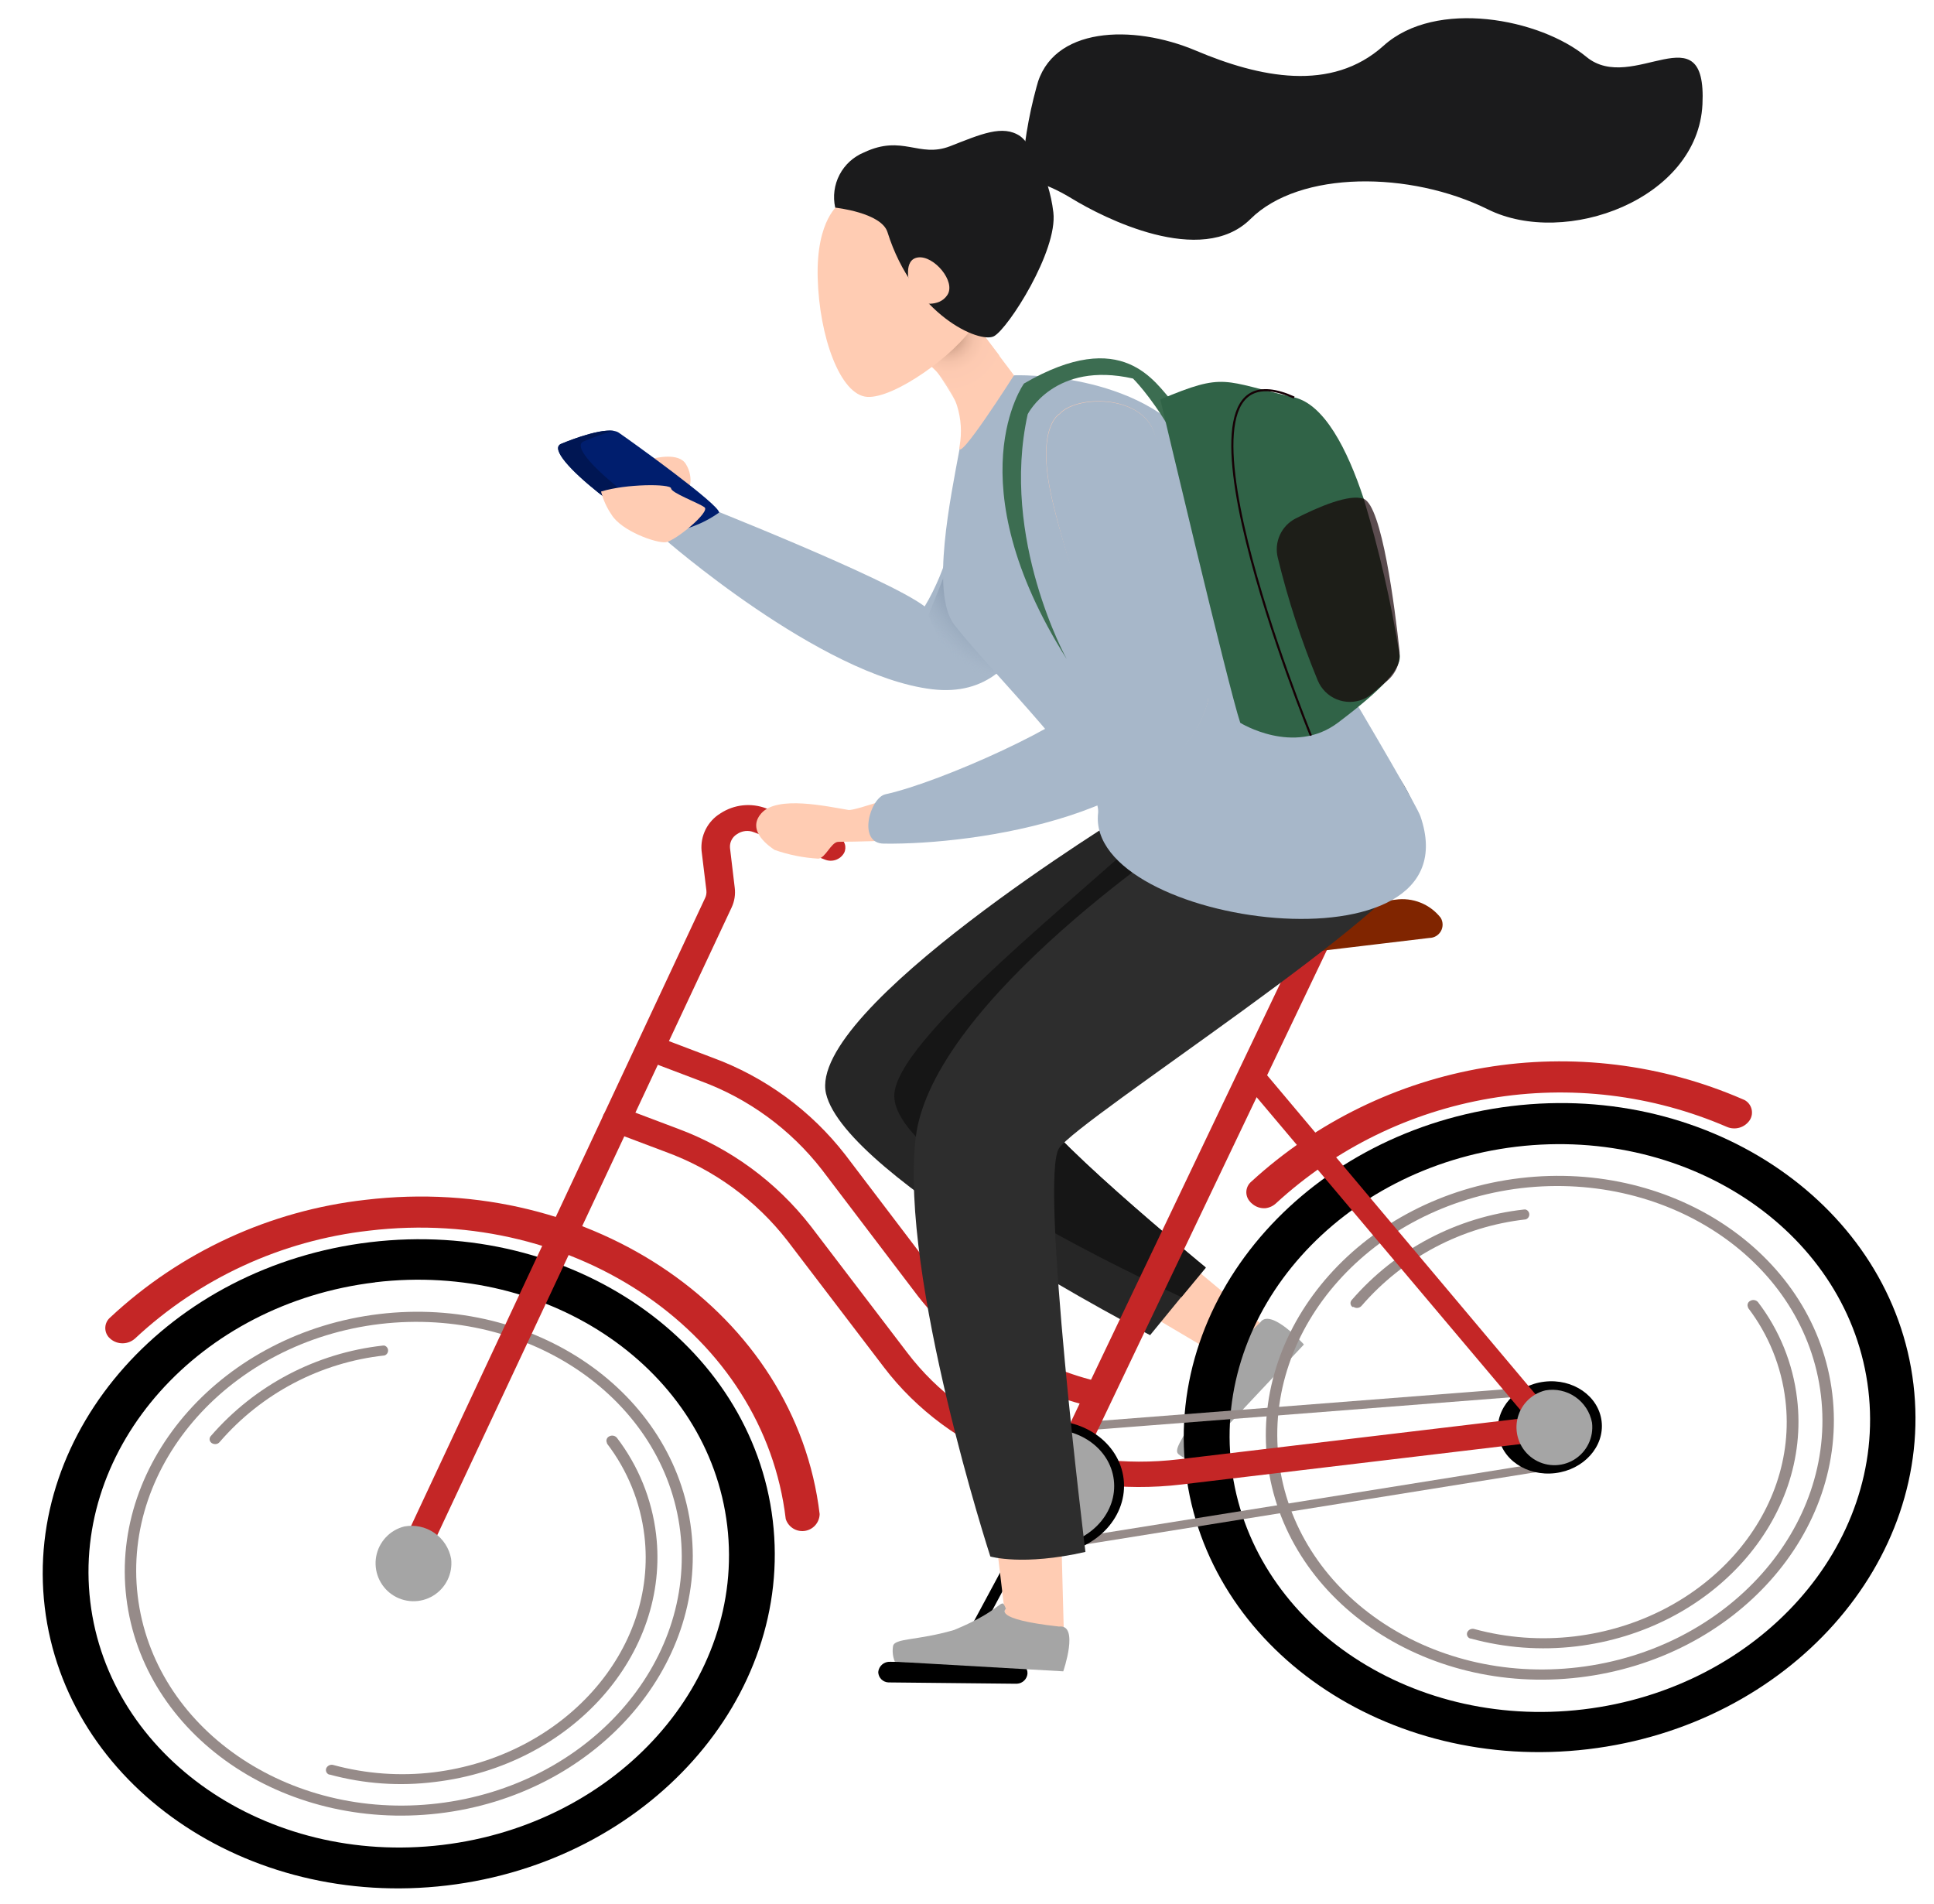 <svg width="255" height="251" viewBox="0 0 255 251" fill="none" xmlns="http://www.w3.org/2000/svg">
<path d="M84.785 62.276C85.196 62.96 88.712 62.277 88.712 62.277L90.971 64.052C91.164 63.067 90.973 62.045 90.438 61.197C89.518 59.583 86.268 60.429 86.268 60.429C86.268 60.429 84.374 61.58 84.785 62.276Z" fill="#FFCCB3"/>
<path d="M137.931 72.664C137.931 72.664 137.595 92.666 122.86 90.867C108.126 89.068 87.462 70.931 87.462 70.931L91.446 66.162C91.446 66.162 117.094 76.241 121.918 79.952C127.938 69.98 127.31 55.625 127.31 55.625L137.931 72.664Z" fill="#A7B7C9"/>
<path d="M87.665 70.271C90.237 70.001 92.696 69.075 94.807 67.58C94.978 66.606 83.183 58.139 81.583 57.042C79.983 55.944 73.926 58.554 73.926 58.554C71.238 59.883 85.046 70.209 87.665 70.271Z" fill="#001E6E"/>
<path opacity="0.6" d="M122.419 81.105L126.578 90.887L139.508 83.851L137.212 60.84L127.158 69.228L122.419 81.105Z" fill="url(#paint0_radial_0_4569)"/>
<path d="M90.195 69.824C89.38 70.099 88.527 70.245 87.667 70.257C85.047 70.183 71.24 59.883 73.94 58.527C73.94 58.527 78.729 56.475 80.911 56.797C79.549 57.178 78.214 57.651 76.916 58.213C74.358 59.46 86.713 68.841 90.195 69.824Z" fill="#001653"/>
<path d="M88.479 64.38C88.495 64.982 92.09 66.289 92.891 66.883C93.692 67.478 89.016 71.335 87.776 71.486C86.537 71.637 81.951 70.015 80.638 67.862C79.999 66.933 79.529 65.899 79.248 64.807C82.533 63.777 88.384 63.767 88.479 64.38Z" fill="#FFCCB3"/>
<path d="M5.899 211.892C3.122 188.514 22.37 166.913 48.834 163.765C75.297 160.616 99.097 177.059 101.888 200.45C104.678 223.84 85.417 245.429 58.94 248.578C32.463 251.727 8.689 235.27 5.899 211.892ZM49.471 169.067C26.322 171.827 9.463 190.705 11.901 211.158C14.339 231.61 35.153 246.009 58.315 243.236C81.476 240.463 98.322 221.585 95.885 201.145C93.447 180.706 72.633 166.294 49.471 169.054L49.471 169.067Z" fill="black"/>
<path d="M16.655 210.613C14.502 192.525 29.452 175.714 49.977 173.246C70.503 170.779 88.984 183.576 91.138 201.716C93.293 219.857 78.356 236.694 57.815 239.083C37.275 241.473 18.822 228.754 16.655 210.613ZM50.13 174.552C30.425 176.894 16.085 192.994 18.154 210.39C20.223 227.787 37.945 240.106 57.715 237.763C77.485 235.42 91.773 219.308 89.69 201.912C87.608 184.516 69.848 172.237 50.13 174.552Z" fill="#968B89"/>
<path d="M43.475 233.959L43.397 233.961C43.238 233.904 43.108 233.786 43.035 233.633C42.963 233.481 42.953 233.305 43.009 233.146C43.084 232.966 43.225 232.821 43.401 232.739C43.578 232.657 43.779 232.643 43.966 232.701C48.261 233.865 52.741 234.192 57.16 233.663C74.291 231.56 86.764 217.606 84.964 202.456C84.439 198.042 82.737 193.851 80.036 190.323L80.034 190.244C79.994 190.171 79.969 190.09 79.961 190.006C79.953 189.923 79.961 189.839 79.986 189.759C80.011 189.679 80.051 189.605 80.105 189.541C80.159 189.477 80.225 189.424 80.299 189.386C80.464 189.286 80.659 189.248 80.85 189.279C81.04 189.31 81.213 189.408 81.338 189.555C84.168 193.253 85.952 197.645 86.504 202.271C88.389 218.139 75.319 232.791 57.363 234.929C52.715 235.52 47.996 235.19 43.475 233.959Z" fill="#968B89"/>
<path d="M27.922 190.257L27.828 190.181C27.769 190.127 27.721 190.061 27.688 189.987C27.655 189.914 27.636 189.835 27.634 189.754C27.632 189.673 27.646 189.593 27.675 189.518C27.705 189.443 27.749 189.375 27.805 189.317C33.598 182.627 41.699 178.371 50.49 177.399L50.66 177.394C50.803 177.431 50.931 177.514 51.023 177.629C51.115 177.745 51.167 177.888 51.171 178.036C51.175 178.184 51.13 178.329 51.044 178.449C50.959 178.57 50.836 178.659 50.695 178.703C42.27 179.619 34.506 183.695 28.965 190.112C28.902 190.19 28.824 190.255 28.735 190.303C28.646 190.35 28.549 190.379 28.449 190.388C28.264 190.403 28.078 190.357 27.922 190.257Z" fill="#968B89"/>
<path d="M103.598 200.247C100.721 176.02 76.08 158.984 48.664 162.249C37.12 163.55 26.3 168.535 17.806 176.467C17.369 176.859 16.807 177.084 16.22 177.099C15.632 177.115 15.059 176.92 14.602 176.551L14.346 176.309C14.183 176.126 14.059 175.911 13.98 175.679C13.901 175.446 13.87 175.2 13.888 174.956C13.906 174.711 13.973 174.472 14.084 174.254C14.196 174.035 14.351 173.841 14.539 173.684C23.794 165.04 35.584 159.607 48.164 158.188C78.046 154.622 104.926 173.197 108.072 199.618C108.059 200.17 107.848 200.698 107.477 201.107C107.107 201.515 106.601 201.776 106.054 201.841C105.507 201.907 104.954 201.772 104.498 201.463C104.042 201.153 103.712 200.689 103.57 200.156L103.598 200.247Z" fill="#C42626"/>
<path d="M156.882 166.703L166.532 174.742C166.77 175.803 166.578 176.915 165.998 177.835C165.045 179.393 161.918 179.462 161.918 179.462L151.891 173.53L156.882 166.703Z" fill="#FFCCB3"/>
<path d="M166.127 174.399C167.458 172.267 171.923 177.259 171.923 177.259L157.433 192.682C156.697 192.52 156.004 192.199 155.406 191.74C154.509 190.99 156.645 189.087 158.244 184.721C159.8 178.221 157.734 177.778 159.8 178.221C159.8 178.208 159.87 180.368 166.127 174.399Z" fill="#A5A5A5"/>
<path d="M176.671 103.15C176.671 103.15 186.006 109.664 184.908 114.161C183.809 118.657 136.693 142.291 136.126 145.097C135.558 147.902 158.959 167.081 158.959 167.081L151.642 176.026C151.642 176.026 111.511 155.324 108.913 144.178C106.315 133.031 148.685 107.138 148.685 107.138L157.57 106.498L176.671 103.15Z" fill="#262626"/>
<path d="M155.775 171.017L158.997 167.132C158.997 167.132 135.557 147.942 136.164 145.148C136.771 142.355 183.899 118.694 184.958 114.186C186.017 109.677 176.735 103.188 176.735 103.188L157.66 106.561L153.051 107.993C143.273 117.422 117.72 137.211 117.914 144.556C118.058 152.518 143.502 165.262 155.775 171.017Z" fill="#161616"/>
<path d="M156.344 194.021C153.55 170.512 172.854 149.04 199.277 145.827C225.7 142.615 249.514 159.122 252.292 182.514C255.069 205.905 235.846 227.479 209.369 230.615C182.892 233.751 159.119 217.333 156.344 194.021ZM199.929 151.182C176.767 153.955 159.921 172.833 162.359 193.286C164.797 213.738 185.61 228.124 208.759 225.364C231.908 222.605 248.767 203.713 246.342 183.26C243.918 162.808 223.078 148.422 199.929 151.182Z" fill="black"/>
<path d="M167.109 192.675C164.941 174.522 179.893 157.764 200.432 155.322C220.972 152.88 239.438 165.638 241.593 183.792C243.748 201.946 228.809 218.69 208.27 221.145C187.731 223.6 169.264 210.816 167.109 192.675ZM200.585 156.641C180.868 158.995 166.527 175.083 168.61 192.492C170.692 209.901 188.4 222.168 208.104 219.814C227.808 217.459 242.162 201.372 240.092 183.962C238.022 166.553 220.304 154.352 200.585 156.641Z" fill="#968B89"/>
<path d="M193.917 216.022L193.851 216.023C193.772 215.998 193.699 215.956 193.635 215.902C193.572 215.848 193.52 215.781 193.483 215.707C193.446 215.632 193.424 215.551 193.418 215.467C193.413 215.384 193.424 215.301 193.451 215.222C193.526 215.042 193.666 214.897 193.843 214.815C194.02 214.732 194.221 214.719 194.408 214.777C198.708 215.942 203.191 216.268 207.615 215.739C224.748 213.688 237.22 199.72 235.407 184.584C234.886 180.167 233.189 175.972 230.492 172.438L230.49 172.372C230.45 172.299 230.426 172.218 230.417 172.134C230.409 172.051 230.418 171.967 230.442 171.887C230.467 171.807 230.508 171.733 230.561 171.669C230.615 171.605 230.681 171.552 230.756 171.514C230.919 171.412 231.113 171.372 231.303 171.401C231.493 171.429 231.667 171.525 231.794 171.67C234.623 175.372 236.404 179.77 236.947 184.399C238.845 200.267 225.775 214.919 207.82 217.057C203.162 217.613 198.441 217.262 193.917 216.022Z" fill="#968B89"/>
<path d="M178.353 172.32L178.259 172.257C178.2 172.201 178.152 172.134 178.118 172.06C178.085 171.986 178.066 171.905 178.064 171.823C178.062 171.742 178.076 171.661 178.106 171.584C178.135 171.508 178.179 171.439 178.236 171.38C184.035 164.684 192.146 160.427 200.947 159.461L201.13 159.456C201.273 159.493 201.401 159.576 201.493 159.691C201.585 159.807 201.637 159.95 201.641 160.098C201.645 160.246 201.6 160.391 201.514 160.511C201.428 160.632 201.306 160.721 201.165 160.765C192.775 161.699 185.047 165.768 179.526 172.158C179.398 172.306 179.22 172.402 179.025 172.429C178.831 172.456 178.634 172.412 178.47 172.304L178.353 172.32Z" fill="#968B89"/>
<path d="M165.06 158.666C164.963 158.595 164.876 158.508 164.805 158.411C164.639 158.229 164.512 158.016 164.431 157.783C164.35 157.551 164.317 157.305 164.334 157.06C164.351 156.814 164.417 156.575 164.529 156.356C164.641 156.137 164.796 155.943 164.984 155.786C173.58 147.906 184.273 142.686 195.769 140.757C207.266 138.829 219.074 140.274 229.768 144.918L230.047 145.041C230.265 145.164 230.457 145.33 230.61 145.529C230.763 145.727 230.875 145.955 230.939 146.198C231.003 146.44 231.017 146.693 230.982 146.942C230.946 147.19 230.86 147.429 230.73 147.644C230.413 148.134 229.932 148.496 229.373 148.665C228.814 148.833 228.214 148.797 227.679 148.563C217.858 144.327 207.022 143.024 196.479 144.811C185.935 146.598 176.133 151.398 168.253 158.634C167.869 158.995 167.38 159.224 166.857 159.287C166.531 159.312 166.203 159.27 165.894 159.163C165.585 159.057 165.301 158.887 165.06 158.666Z" fill="#C42626"/>
<path d="M203.789 183.86L137.401 189.032C137.247 189.05 137.092 189.008 136.97 188.913C136.847 188.818 136.767 188.678 136.746 188.525C136.746 188.367 136.807 188.216 136.916 188.103C137.026 187.99 137.175 187.924 137.333 187.92L203.733 182.747C203.879 182.744 204.02 182.798 204.126 182.898C204.232 182.999 204.293 183.137 204.297 183.283C204.301 183.429 204.247 183.57 204.146 183.676C204.046 183.782 203.908 183.843 203.762 183.847L203.789 183.86Z" fill="#968B89"/>
<path d="M137.599 203.961C137.59 203.884 137.596 203.806 137.617 203.731C137.638 203.656 137.674 203.586 137.722 203.525C137.77 203.464 137.83 203.414 137.898 203.376C137.966 203.338 138.041 203.314 138.118 203.306L204.818 192.623C204.97 192.591 205.128 192.62 205.259 192.702C205.39 192.783 205.485 192.913 205.524 193.063C205.531 193.138 205.523 193.215 205.501 193.287C205.479 193.36 205.443 193.427 205.394 193.486C205.346 193.544 205.287 193.593 205.22 193.628C205.153 193.664 205.079 193.685 205.004 193.692L138.317 204.388C138.242 204.407 138.164 204.412 138.087 204.401C138.01 204.39 137.936 204.364 137.869 204.324C137.803 204.284 137.744 204.232 137.698 204.17C137.651 204.108 137.618 204.037 137.599 203.961Z" fill="#968B89"/>
<path d="M197.523 189.003C197.134 185.673 199.868 182.613 203.626 182.16C207.384 181.707 210.771 184.042 211.173 187.372C211.575 190.702 208.828 193.762 205.057 194.215C201.286 194.669 197.887 192.374 197.523 189.003Z" fill="black"/>
<path d="M144.194 185.498C135.044 183.466 126.878 178.326 121.086 170.95L108.352 154.189C104.212 148.87 98.662 144.822 92.335 142.506L85.076 139.75L84.851 139.664C84.666 139.574 84.5 139.447 84.363 139.292C84.227 139.137 84.122 138.957 84.056 138.761C83.99 138.565 83.964 138.358 83.978 138.152C83.993 137.946 84.048 137.745 84.141 137.56C84.385 137.139 84.771 136.818 85.229 136.655C85.688 136.492 86.189 136.497 86.644 136.669L93.903 139.425C100.84 141.966 106.922 146.409 111.455 152.246L124.189 169.008C129.471 175.728 136.918 180.407 145.261 182.247L145.47 182.241C145.672 182.304 145.859 182.406 146.022 182.541C146.185 182.676 146.319 182.842 146.418 183.029C146.516 183.217 146.577 183.421 146.596 183.632C146.616 183.843 146.594 184.055 146.531 184.257C146.405 184.591 146.188 184.883 145.904 185.099C145.621 185.315 145.282 185.447 144.927 185.479C144.686 185.529 144.438 185.536 144.194 185.498Z" fill="#C42626"/>
<path d="M139.726 194.8L139.502 194.714C139.314 194.63 139.145 194.509 139.004 194.358C138.863 194.208 138.753 194.031 138.681 193.838C138.609 193.645 138.576 193.44 138.584 193.234C138.592 193.028 138.64 192.825 138.727 192.638L172.305 122.315C172.536 121.89 172.912 121.563 173.364 121.392C173.816 121.221 174.314 121.219 174.768 121.385L175.005 121.458C175.381 121.636 175.672 121.955 175.814 122.346C175.957 122.737 175.94 123.168 175.767 123.547L142.189 193.87C142.04 194.157 141.822 194.402 141.555 194.583C141.288 194.764 140.98 194.875 140.659 194.906C140.344 194.945 140.024 194.908 139.726 194.8Z" fill="#C42626"/>
<path d="M116.542 180.254L103.81 163.558C99.673 158.236 94.123 154.187 87.793 151.875L80.522 149.133L80.297 149.047C80.111 148.957 79.945 148.83 79.809 148.675C79.672 148.52 79.568 148.34 79.502 148.144C79.436 147.948 79.409 147.741 79.424 147.535C79.438 147.329 79.494 147.128 79.587 146.943C79.825 146.519 80.208 146.196 80.665 146.032C81.123 145.868 81.624 145.875 82.076 146.052L89.348 148.795C96.282 151.362 102.361 155.816 106.901 161.656L119.634 178.351C127.513 188.716 141.229 194.092 155.426 192.394L204.112 186.589C204.346 186.524 204.592 186.511 204.831 186.55C205.071 186.588 205.3 186.679 205.502 186.814C205.703 186.949 205.874 187.126 206.001 187.334C206.128 187.541 206.209 187.773 206.238 188.014C206.267 188.256 206.244 188.5 206.17 188.732C206.096 188.964 205.973 189.176 205.81 189.356C205.646 189.536 205.445 189.678 205.222 189.773C204.998 189.868 204.757 189.913 204.514 189.906L155.815 195.712C140.273 197.563 125.194 191.633 116.542 180.254Z" fill="#C42626"/>
<path d="M203.127 189.052L163.844 142.466L163.721 142.285C163.572 141.996 163.535 141.662 163.619 141.347C163.703 141.032 163.901 140.76 164.174 140.583C164.493 140.362 164.882 140.264 165.268 140.306C165.654 140.349 166.011 140.53 166.274 140.816L205.466 187.405C205.518 187.456 205.56 187.517 205.588 187.585C205.672 187.726 205.727 187.882 205.749 188.045C205.772 188.207 205.762 188.373 205.72 188.531C205.678 188.69 205.604 188.839 205.504 188.968C205.404 189.098 205.278 189.206 205.136 189.287C204.92 189.435 204.67 189.527 204.41 189.555C204.172 189.575 203.932 189.541 203.709 189.453C203.487 189.366 203.288 189.229 203.127 189.052Z" fill="#C42626"/>
<path d="M128.38 197.301C127.807 192.481 131.774 188.04 137.216 187.385C142.657 186.731 147.564 190.126 148.149 194.958C148.735 199.79 144.755 204.218 139.248 204.861C133.741 205.505 128.952 202.107 128.38 197.301Z" fill="black"/>
<path d="M203.75 183.31C202.815 183.541 201.967 184.038 201.307 184.74C200.647 185.442 200.204 186.319 200.031 187.267C199.857 188.215 199.961 189.193 200.33 190.084C200.699 190.974 201.317 191.739 202.11 192.286C202.902 192.833 203.836 193.14 204.799 193.168C205.761 193.197 206.712 192.947 207.535 192.448C208.359 191.949 209.022 191.223 209.443 190.356C209.864 189.49 210.026 188.52 209.91 187.563C209.651 186.184 208.859 184.964 207.705 184.167C206.551 183.371 205.13 183.063 203.75 183.31Z" fill="#A5A5A5"/>
<path d="M139.126 203.779C143.898 203.211 147.36 199.332 146.858 195.116C146.356 190.9 142.081 187.943 137.309 188.512C132.537 189.08 129.075 192.959 129.577 197.175C130.078 201.391 134.354 204.348 139.126 203.779Z" fill="#A5A5A5"/>
<path d="M133.888 221.982L117.142 221.809C116.786 221.795 116.449 221.646 116.199 221.392C115.949 221.138 115.805 220.798 115.796 220.442C115.832 220.056 116.017 219.7 116.31 219.448C116.604 219.195 116.984 219.067 117.371 219.091L134.131 219.277C134.31 219.272 134.487 219.304 134.653 219.37C134.819 219.436 134.97 219.536 135.096 219.663C135.222 219.789 135.321 219.941 135.386 220.107C135.451 220.273 135.482 220.451 135.476 220.63C135.451 220.98 135.3 221.309 135.051 221.556C134.803 221.804 134.474 221.953 134.124 221.976L133.888 221.982Z" fill="black"/>
<path d="M125.238 221.162C125.238 221.162 125.172 221.164 125.133 221.165C124.99 221.084 124.884 220.951 124.836 220.794C124.788 220.637 124.802 220.467 124.875 220.32L137.665 196.544C137.763 196.378 137.918 196.252 138.101 196.189C138.285 196.127 138.484 196.132 138.664 196.203L138.755 196.201C138.901 196.28 139.009 196.412 139.058 196.57C139.106 196.729 139.09 196.899 139.013 197.046L126.263 220.834C126.2 220.941 126.112 221.032 126.007 221.098C125.902 221.165 125.782 221.205 125.658 221.217C125.516 221.238 125.37 221.219 125.238 221.162Z" fill="black"/>
<path d="M189.958 120.998C190.117 121.263 190.203 121.566 190.208 121.875C190.213 122.184 190.136 122.49 189.985 122.76C189.834 123.03 189.614 123.255 189.348 123.413C189.082 123.57 188.779 123.655 188.47 123.657L170.019 125.861C169.532 125.945 169.032 125.835 168.625 125.555C168.219 125.274 167.939 124.844 167.845 124.359L167.607 122.282C167.592 122.037 167.626 121.792 167.706 121.559C167.786 121.327 167.911 121.114 168.074 120.93C168.237 120.747 168.435 120.598 168.656 120.491C168.877 120.385 169.117 120.323 169.362 120.31L183.978 118.614C185.096 118.449 186.238 118.582 187.288 119.001C188.338 119.419 189.259 120.108 189.958 120.998Z" fill="#802500"/>
<path d="M139.727 194.813L140.271 215.407C139.041 215.892 137.758 216.229 136.449 216.412C134.479 216.648 132.692 214.415 132.692 214.415L130.859 199.017L139.727 194.813Z" fill="#FFCCB3"/>
<path d="M139.631 214.442C142.345 214.108 140.192 220.348 140.192 220.348L117.984 219.074C117.718 218.43 117.636 217.725 117.747 217.037C117.928 215.945 120.896 216.325 125.793 214.899C132.631 212.098 131.904 210.361 132.631 212.098C132.632 212.124 130.703 213.459 139.631 214.442Z" fill="#A5A5A5"/>
<path d="M181.978 99.382C181.978 99.382 188.618 105.966 187.164 112.87C185.71 119.773 142.262 147.477 139.642 151.371C137.022 155.266 143.116 204.602 143.116 204.602C134.879 206.483 130.578 205.208 130.578 205.208C130.578 205.208 118.596 168.33 120.731 150.036C122.866 131.743 157.534 109.119 157.534 109.119L181.978 99.382Z" fill="#2D2D2D"/>
<path d="M169.197 97.229C168.763 96.166 168.444 95.468 168.444 95.468C168.403 95.328 168.418 95.178 168.486 95.049C168.553 94.921 168.667 94.823 168.805 94.777C168.951 94.715 169.114 94.707 169.264 94.756C169.415 94.805 169.543 94.907 169.624 95.043C169.624 95.043 169.957 95.768 170.405 96.87C170.441 97.011 170.42 97.161 170.348 97.287C170.276 97.414 170.157 97.508 170.017 97.548L169.86 97.553C169.73 97.578 169.594 97.56 169.475 97.501C169.355 97.443 169.258 97.348 169.197 97.229Z" fill="#F7604B"/>
<path d="M157.824 59.143C165.243 69.428 186.45 105.185 187.287 107.626C194.645 128.997 143.097 122.104 144.785 107.189C145.273 102.879 130.79 88.771 125.803 82.339C122.684 78.242 125.358 65.476 126.503 59.288C127.649 53.1 133.706 49.482 133.706 49.482C133.706 49.482 150.392 48.832 157.824 59.143Z" fill="#A7B7C9"/>
<path opacity="0.6" d="M139.34 104.214C141.035 106.934 139.901 115.047 141.164 115.276C142.426 115.505 146.54 109.199 147.86 109.086C153.363 108.797 158.232 105.314 159.415 100.527L159.412 100.435C163.335 84.885 153.369 61.435 151.943 58.957C149.542 54.802 141.212 55.611 139.141 57.985C139.141 57.985 134.23 62.386 136.366 71.867C138.501 81.349 143.886 98.382 141.467 102.481C140.894 103.208 140.168 103.8 139.34 104.214Z" fill="url(#paint1_radial_0_4569)"/>
<path d="M127.128 40.76L133.694 49.482C133.694 49.482 125.99 61.608 126.519 58.843C126.845 57.048 126.727 55.201 126.177 53.462C125.627 51.722 124.661 50.144 123.362 48.864C122.085 47.588 120.987 46.66 120.987 46.66L127.128 40.76Z" fill="#FFCCB3"/>
<path opacity="0.9" d="M123.414 48.823C124.411 50.224 125.324 51.683 126.147 53.193C128.144 50.978 130.972 49.03 131.752 46.848L127.128 40.76L120.986 46.621C120.986 46.621 122.07 47.523 123.414 48.823Z" fill="url(#paint2_radial_0_4569)"/>
<path d="M141.336 26.183C145.447 28.695 158.385 35.31 164.878 28.876C171.371 22.442 185.943 22.529 196.182 27.604C206.422 32.679 223.871 26.258 224.471 13.756C225.07 1.255 215.276 12.545 209.16 7.492C203.045 2.439 189.322 -0.186 182.431 6.023C175.539 12.231 166.021 10.203 157.681 6.676C149.342 3.149 138.63 3.497 136.667 11.462C135.576 15.432 134.92 19.508 134.71 23.62C134.71 23.62 137.212 23.658 141.336 26.183Z" fill="#1B1B1C"/>
<path d="M53.138 207.737L52.914 207.665C52.538 207.486 52.247 207.168 52.103 206.778C51.958 206.388 51.971 205.956 52.139 205.576L92.969 118.396C93.117 118.089 93.176 117.747 93.14 117.409L92.504 112.185C92.415 111.209 92.6 110.228 93.04 109.353C93.48 108.477 94.156 107.743 94.992 107.233C95.874 106.654 96.88 106.293 97.928 106.179C98.976 106.065 100.036 106.201 101.022 106.576L110.374 110.259L110.612 110.358C110.979 110.545 111.258 110.87 111.386 111.262C111.514 111.654 111.481 112.081 111.296 112.449C111.053 112.878 110.662 113.204 110.197 113.366C109.731 113.527 109.223 113.514 108.766 113.328L99.416 109.723C99.053 109.577 98.659 109.522 98.27 109.564C97.881 109.607 97.508 109.744 97.184 109.965C96.872 110.151 96.618 110.422 96.453 110.747C96.287 111.071 96.218 111.435 96.251 111.798L96.873 117.022C96.989 117.921 96.845 118.834 96.459 119.653L55.588 206.795C55.438 207.085 55.219 207.333 54.95 207.516C54.68 207.7 54.369 207.812 54.044 207.844C53.738 207.874 53.429 207.838 53.138 207.737Z" fill="#C42626"/>
<path d="M53.308 201.248C52.374 201.481 51.527 201.979 50.87 202.682C50.212 203.385 49.771 204.263 49.599 205.21C49.428 206.158 49.534 207.135 49.903 208.024C50.273 208.913 50.892 209.677 51.684 210.223C52.477 210.769 53.41 211.074 54.372 211.103C55.334 211.131 56.284 210.881 57.107 210.382C57.93 209.883 58.592 209.157 59.013 208.291C59.434 207.425 59.596 206.456 59.48 205.5C59.225 204.117 58.431 202.892 57.274 202.095C56.116 201.297 54.69 200.993 53.308 201.248Z" fill="#A5A5A5"/>
<path d="M102.122 112.049C103.988 112.704 105.937 113.094 107.912 113.206C108.851 113.09 109.558 111.106 110.471 110.99C111.385 110.874 154.334 111.902 159.276 92.329C158.301 85.123 153.268 58.621 151.776 56.145C149.375 51.977 141.764 52.23 139.691 54.551C139.691 54.551 136.527 56.194 138.676 65.688C140.825 75.182 146.544 88.525 144.126 92.625C141.708 96.724 113.457 107.06 111.879 106.787C108.973 106.3 102.495 104.86 100.397 107.208C98.299 109.556 101.602 111.683 102.122 112.049Z" fill="#FFCCB3"/>
<path d="M116.539 111.223C128.638 111.389 155.475 107.51 159.304 92.368C159.039 82.353 153.296 58.66 151.804 56.184C149.403 52.015 141.791 52.269 139.718 54.59C139.718 54.59 136.555 56.233 138.703 65.727C140.852 75.221 145.949 87.808 143.519 91.946C141.627 95.141 124.178 103.095 116.733 104.72C114.704 105.193 113.004 111.199 116.539 111.223Z" fill="#A7B7C9"/>
<path d="M120 25.737C124.904 27.01 131 38.784 128.488 42.781C125.975 46.778 117.907 52.559 114.341 52.325C110.774 52.092 108.017 44.369 107.813 36.619C107.608 28.868 110.697 26.874 110.697 26.874C113.581 25.454 116.86 25.053 120 25.737Z" fill="#FFCCB3"/>
<path d="M125.252 19.284C121.144 20.86 119.006 17.693 113.925 20.094C112.534 20.663 111.39 21.706 110.694 23.038C109.999 24.37 109.797 25.906 110.124 27.374C110.124 27.374 116.215 28.025 117.017 30.611C120.461 41.578 129.186 45.33 131.058 44.325C132.929 43.319 139.479 33.071 138.887 28.003C138.295 22.936 135.724 18.785 134.511 17.952C132.218 16.388 129.321 17.696 125.252 19.284Z" fill="#1B1B1C"/>
<path d="M121.201 39.881C121.201 39.881 123.773 40.652 124.918 38.879C126.062 37.106 123.145 33.685 121.07 33.937C118.995 34.188 119.932 37.465 119.932 37.465L121.201 39.881Z" fill="#FFCCB3"/>
<path d="M135.018 50.561C148.117 42.944 152.269 50.472 154.653 53.017C157.037 55.561 161.246 76.163 161.246 76.163C158.161 58.453 149.387 49.906 149.387 49.906C139.023 47.56 135.505 54.609 135.505 54.609C131.855 71.056 140.651 86.899 140.651 86.899C125.774 63.33 135.018 50.548 135.018 50.561Z" fill="#3C6D51"/>
<path d="M170.631 52.385C174.583 53.303 177.63 59.157 179.807 65.755C181.824 72.454 183.395 79.28 184.509 86.187C184.989 87.996 182.263 90.858 176.424 95.27C170.584 99.682 163.53 95.296 163.53 95.296C161.954 90.608 152.993 52.667 152.993 52.667C161.602 49.021 161.202 50.25 170.631 52.385Z" fill="#306347"/>
<path opacity="0.7" d="M170.816 68.364C173.761 66.858 177.941 65.058 179.806 65.769C182.212 66.674 183.916 80.15 184.523 85.768C184.597 86.51 184.491 87.259 184.213 87.951C183.935 88.643 183.493 89.257 182.926 89.74L180.916 91.457C180.565 91.758 180.17 92.002 179.744 92.182C179.189 92.415 178.593 92.536 177.992 92.538C177.39 92.54 176.794 92.423 176.237 92.195C175.68 91.966 175.174 91.63 174.747 91.205C174.32 90.781 173.981 90.276 173.749 89.72C171.58 84.469 169.818 79.058 168.479 73.535C168.229 72.536 168.324 71.481 168.748 70.543C169.172 69.604 169.901 68.836 170.816 68.364Z" fill="#160005"/>
<path d="M170.633 52.411C151.094 43.677 172.843 96.976 172.843 96.976" stroke="#160005" stroke-width="0.28" stroke-miterlimit="10"/>
<defs>
<radialGradient id="paint0_radial_0_4569" cx="0" cy="0" r="1" gradientUnits="userSpaceOnUse" gradientTransform="translate(138.573 70.748) rotate(-1.512) scale(20.44 20.457)">
<stop stop-color="#516782"/>
<stop offset="0.34" stop-color="#526883" stop-opacity="0.98"/>
<stop offset="0.5" stop-color="#576D87" stop-opacity="0.92"/>
<stop offset="0.63" stop-color="#60758E" stop-opacity="0.82"/>
<stop offset="0.74" stop-color="#6C8099" stop-opacity="0.68"/>
<stop offset="0.83" stop-color="#7C8FA6" stop-opacity="0.5"/>
<stop offset="0.92" stop-color="#8FA1B6" stop-opacity="0.27"/>
<stop offset="1" stop-color="#A7B7C9" stop-opacity="0"/>
</radialGradient>
<radialGradient id="paint1_radial_0_4569" cx="0" cy="0" r="1" gradientUnits="userSpaceOnUse" gradientTransform="translate(-5317.03 12418.6) rotate(76.963) scale(519.148 471.3)">
<stop stop-color="#516782"/>
<stop offset="0.34" stop-color="#526883" stop-opacity="0.98"/>
<stop offset="0.5" stop-color="#576D87" stop-opacity="0.92"/>
<stop offset="0.63" stop-color="#60758E" stop-opacity="0.82"/>
<stop offset="0.74" stop-color="#6C8099" stop-opacity="0.68"/>
<stop offset="0.83" stop-color="#7C8FA6" stop-opacity="0.5"/>
<stop offset="0.92" stop-color="#8FA1B6" stop-opacity="0.27"/>
<stop offset="1" stop-color="#A7B7C9" stop-opacity="0"/>
</radialGradient>
<radialGradient id="paint2_radial_0_4569" cx="0" cy="0" r="1" gradientUnits="userSpaceOnUse" gradientTransform="translate(124.912 44.093) rotate(-1.512) scale(7.21 7.216)">
<stop stop-color="#734C37"/>
<stop offset="0.02" stop-color="#7C543F"/>
<stop offset="0.1" stop-color="#9F745E"/>
<stop offset="0.19" stop-color="#BD8F78"/>
<stop offset="0.28" stop-color="#D5A68E"/>
<stop offset="0.39" stop-color="#E8B79F"/>
<stop offset="0.51" stop-color="#F5C3AA"/>
<stop offset="0.68" stop-color="#FDCAB1"/>
<stop offset="1" stop-color="#FFCCB3"/>
</radialGradient>
</defs>
</svg>
